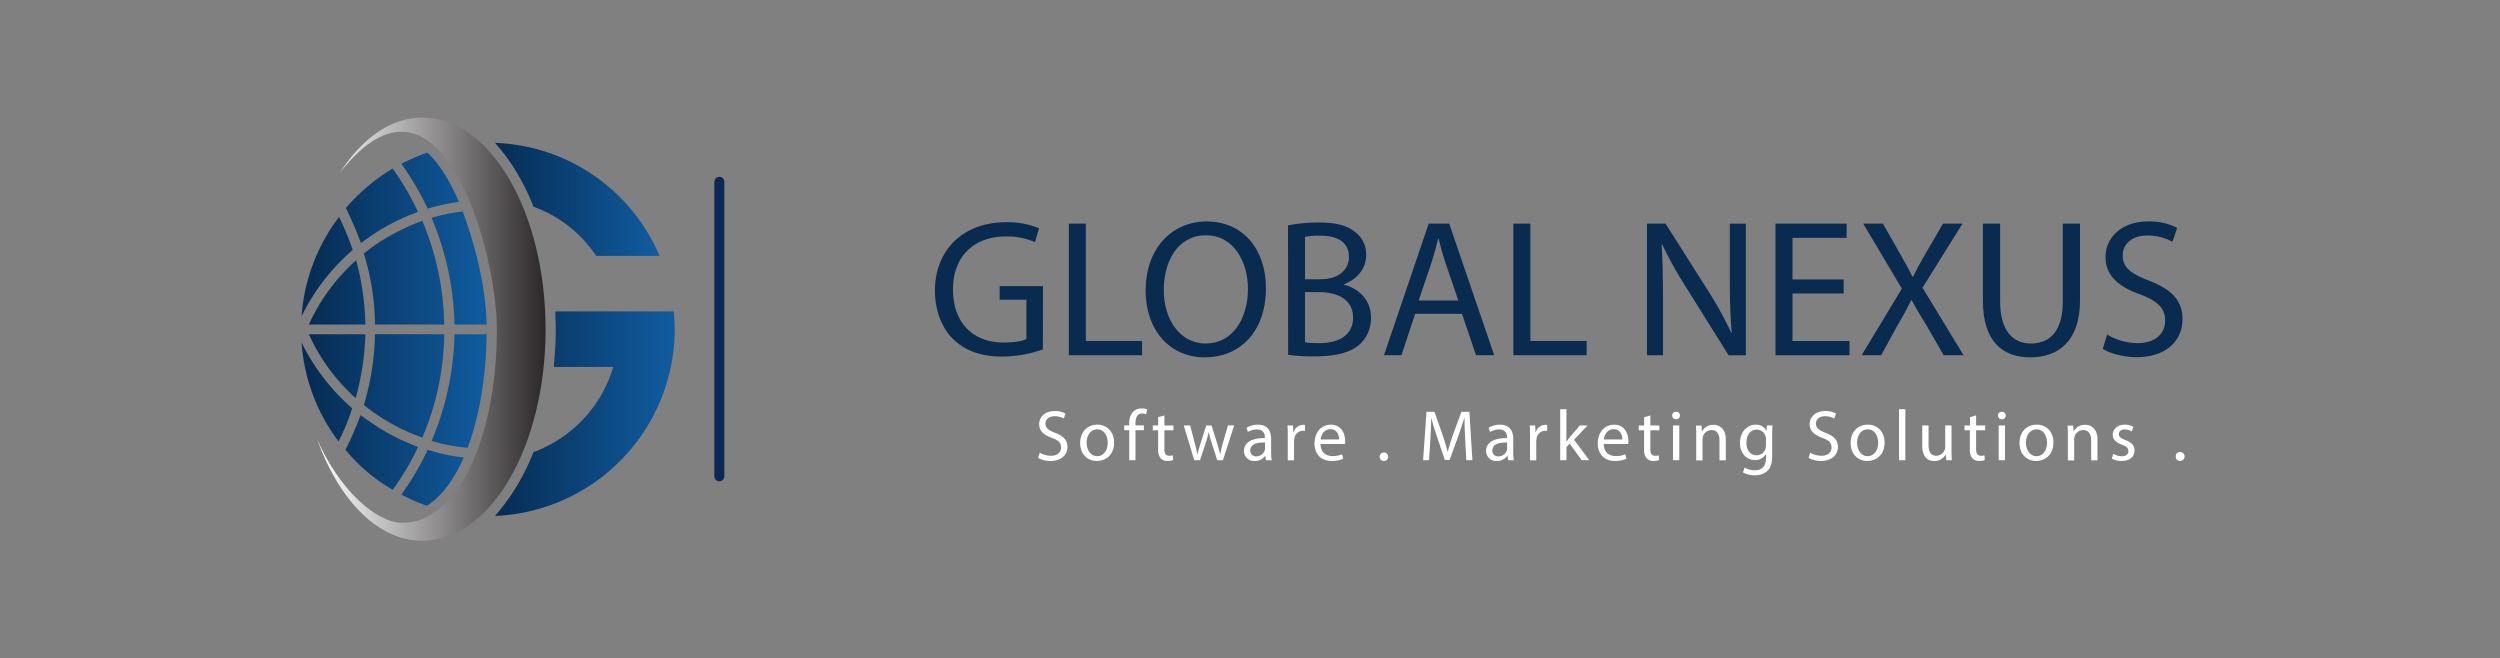 <svg id="Layer_1" data-name="Layer 1" xmlns="http://www.w3.org/2000/svg" xmlns:xlink="http://www.w3.org/1999/xlink" viewBox="0 0 1000 263.33">
  <rect x="0" y="0" width="1000" height="263.33" fill="#808080" stroke="none"/>
  <defs>
    <style>
      .cls-1 {
        fill: #fff;
      }

      .cls-2 {
        fill: #092b50;
      }

      .cls-3 {
        fill: none;
        stroke: #0b2852;
        stroke-linecap: round;
        stroke-miterlimit: 10;
        stroke-width: 4px;
      }

      .cls-10, .cls-11, .cls-12, .cls-13, .cls-14, .cls-15, .cls-16, .cls-17, .cls-18, .cls-4, .cls-5, .cls-6, .cls-7, .cls-8, .cls-9 {
        fill-rule: evenodd;
      }

      .cls-4 {
        fill: url(#White_Black);
      }

      .cls-5 {
        fill: url(#linear-gradient);
      }

      .cls-6 {
        fill: url(#linear-gradient-2);
      }

      .cls-7 {
        fill: url(#linear-gradient-3);
      }

      .cls-8 {
        fill: url(#linear-gradient-4);
      }

      .cls-9 {
        fill: url(#linear-gradient-5);
      }

      .cls-10 {
        fill: url(#linear-gradient-6);
      }

      .cls-11 {
        fill: url(#linear-gradient-7);
      }

      .cls-12 {
        fill: url(#linear-gradient-8);
      }

      .cls-13 {
        fill: url(#linear-gradient-9);
      }

      .cls-14 {
        fill: url(#linear-gradient-10);
      }

      .cls-15 {
        fill: url(#linear-gradient-11);
      }

      .cls-16 {
        fill: url(#linear-gradient-12);
      }

      .cls-17 {
        fill: url(#linear-gradient-13);
      }

      .cls-18 {
        fill: url(#linear-gradient-14);
      }
    </style>
    <linearGradient id="White_Black" data-name="White, Black" x1="-566.9" y1="2735.67" x2="-472.43" y2="2735.67" gradientTransform="matrix(1, 0, 0, -1, 694, 2867.33)" gradientUnits="userSpaceOnUse">
      <stop offset="0" stop-color="#fff"/>
      <stop offset="1" stop-color="#231f20"/>
    </linearGradient>
    <linearGradient id="linear-gradient" x1="-570.48" y1="2760.7" x2="-499.33" y2="2760.7" gradientTransform="matrix(1, 0, 0, -1, 694, 2867.33)" gradientUnits="userSpaceOnUse">
      <stop offset="0" stop-color="#062c53"/>
      <stop offset="1" stop-color="#105ca0"/>
    </linearGradient>
    <linearGradient id="linear-gradient-2" x1="-570.48" y1="2750.38" x2="-499.33" y2="2750.38" xlink:href="#linear-gradient"/>
    <linearGradient id="linear-gradient-3" x1="-570.45" y1="2720.86" x2="-499.3" y2="2720.86" xlink:href="#linear-gradient"/>
    <linearGradient id="linear-gradient-4" x1="-570.47" y1="2710.53" x2="-499.32" y2="2710.54" xlink:href="#linear-gradient"/>
    <linearGradient id="linear-gradient-5" x1="-570.47" y1="2686.38" x2="-499.32" y2="2686.38" xlink:href="#linear-gradient"/>
    <linearGradient id="linear-gradient-6" x1="-570.47" y1="2712.97" x2="-499.32" y2="2712.97" xlink:href="#linear-gradient"/>
    <linearGradient id="linear-gradient-7" x1="-570.48" y1="2758.27" x2="-499.33" y2="2758.27" xlink:href="#linear-gradient"/>
    <linearGradient id="linear-gradient-8" x1="-570.48" y1="2784.96" x2="-499.33" y2="2784.96" xlink:href="#linear-gradient"/>
    <linearGradient id="linear-gradient-9" x1="-570.47" y1="2676.24" x2="-499.32" y2="2676.25" xlink:href="#linear-gradient"/>
    <linearGradient id="linear-gradient-10" x1="-570.47" y1="2710.92" x2="-499.32" y2="2710.92" xlink:href="#linear-gradient"/>
    <linearGradient id="linear-gradient-11" x1="-570.48" y1="2760.12" x2="-499.33" y2="2760.12" xlink:href="#linear-gradient"/>
    <linearGradient id="linear-gradient-12" x1="-570.48" y1="2795.09" x2="-499.33" y2="2795.09" xlink:href="#linear-gradient"/>
    <linearGradient id="linear-gradient-13" x1="197.97" y1="165.47" x2="269.86" y2="165.47" gradientTransform="matrix(1, 0, 0, 1, 0, 0)" xlink:href="#linear-gradient"/>
    <linearGradient id="linear-gradient-14" x1="197.97" y1="79.75" x2="263.82" y2="79.75" gradientTransform="matrix(1, 0, 0, 1, 0, 0)" xlink:href="#linear-gradient"/>
  </defs>
  <g>
    <path class="cls-1" d="M415.89,181.05a8.85,8.85,0,0,0,4.48,1.26c2.56,0,4.05-1.35,4.05-3.3s-1-2.85-3.64-3.85c-3.17-1.12-5.12-2.76-5.12-5.49,0-3,2.5-5.26,6.26-5.26a8.82,8.82,0,0,1,4.29,1l-.69,2a7.7,7.7,0,0,0-3.68-.92c-2.65,0-3.65,1.58-3.65,2.9,0,1.81,1.18,2.7,3.85,3.74,3.28,1.26,4.94,2.84,4.94,5.69s-2.21,5.57-6.78,5.57a10,10,0,0,1-4.94-1.24Z"/>
    <path class="cls-1" d="M445.65,177c0,5.15-3.56,7.39-6.92,7.39-3.76,0-6.67-2.76-6.67-7.16,0-4.65,3.05-7.38,6.9-7.38S445.65,172.77,445.65,177Zm-11,.15c0,3,1.75,5.34,4.23,5.34s4.22-2.27,4.22-5.4c0-2.36-1.18-5.34-4.17-5.34S434.62,174.53,434.62,177.17Z"/>
    <path class="cls-1" d="M451.69,184.09v-12h-2v-1.92h2v-.66a6.59,6.59,0,0,1,1.6-4.86,4.85,4.85,0,0,1,3.4-1.29,5.87,5.87,0,0,1,2.15.4l-.35,1.95a3.79,3.79,0,0,0-1.6-.31c-2.16,0-2.7,1.89-2.7,4v.75h3.36v1.92h-3.36v12Z"/>
    <path class="cls-1" d="M465.76,166.19v4h3.62v1.92h-3.62v7.5c0,1.72.49,2.7,1.9,2.7a5.41,5.41,0,0,0,1.46-.17l.12,1.89a6,6,0,0,1-2.24.35,3.49,3.49,0,0,1-2.73-1.06,5.16,5.16,0,0,1-1-3.62v-7.59h-2.15v-1.92h2.15v-3.34Z"/>
    <path class="cls-1" d="M476.07,170.19l1.84,7.06c.41,1.56.78,3,1,4.43H479c.32-1.41.78-2.9,1.24-4.4l2.27-7.09h2.12l2.16,6.95c.52,1.67.92,3.13,1.24,4.54h.08a41.72,41.72,0,0,1,1.06-4.51l2-7h2.5l-4.49,13.9h-2.29l-2.13-6.63c-.49-1.56-.89-2.93-1.24-4.57h-.05a42,42,0,0,1-1.27,4.59L480,184.09h-2.3l-4.19-13.9Z"/>
    <path class="cls-1" d="M506.38,184.09l-.2-1.75h-.08a5.2,5.2,0,0,1-4.26,2.07,4,4,0,0,1-4.25-4c0-3.36,3-5.2,8.36-5.17V175c0-1.15-.31-3.22-3.16-3.22a7,7,0,0,0-3.62,1l-.57-1.66a8.58,8.58,0,0,1,4.56-1.24c4.26,0,5.29,2.9,5.29,5.69v5.2a19.78,19.78,0,0,0,.23,3.33ZM506,177c-2.76-.06-5.89.43-5.89,3.13a2.23,2.23,0,0,0,2.38,2.41,3.48,3.48,0,0,0,3.37-2.33,2.8,2.8,0,0,0,.14-.8Z"/>
    <path class="cls-1" d="M515.11,174.53c0-1.64,0-3.05-.11-4.34h2.21l.09,2.73h.11a4.19,4.19,0,0,1,3.85-3,2.63,2.63,0,0,1,.72.09v2.38a3.66,3.66,0,0,0-.86-.09,3.55,3.55,0,0,0-3.39,3.25,6.92,6.92,0,0,0-.12,1.18v7.41h-2.5Z"/>
    <path class="cls-1" d="M528.21,177.6c.06,3.42,2.25,4.83,4.77,4.83a9.15,9.15,0,0,0,3.85-.72l.44,1.81a11.38,11.38,0,0,1-4.63.86c-4.28,0-6.84-2.82-6.84-7s2.47-7.5,6.52-7.5c4.54,0,5.75,4,5.75,6.55a9.16,9.16,0,0,1-.09,1.18Zm7.42-1.81c0-1.61-.66-4.11-3.51-4.11-2.55,0-3.68,2.36-3.88,4.11Z"/>
    <path class="cls-1" d="M551.86,182.6a1.71,1.71,0,1,1,1.69,1.81A1.69,1.69,0,0,1,551.86,182.6Z"/>
    <path class="cls-1" d="M586.07,175.59c-.14-2.7-.31-6-.28-8.36h-.09c-.66,2.27-1.47,4.68-2.44,7.35l-3.42,9.4h-1.9l-3.13-9.23c-.92-2.72-1.7-5.22-2.24-7.52h-.06c-.06,2.41-.2,5.66-.37,8.56l-.52,8.3h-2.38l1.35-19.36h3.19l3.3,9.36c.8,2.39,1.46,4.51,1.95,6.53h.09c.49-2,1.18-4.08,2-6.53l3.45-9.36h3.19l1.2,19.36h-2.44Z"/>
    <path class="cls-1" d="M603.22,184.09l-.2-1.75h-.09a5.18,5.18,0,0,1-4.25,2.07,4,4,0,0,1-4.25-4c0-3.36,3-5.2,8.36-5.17V175a2.87,2.87,0,0,0-3.16-3.22,7,7,0,0,0-3.62,1l-.57-1.66a8.56,8.56,0,0,1,4.56-1.24c4.26,0,5.29,2.9,5.29,5.69v5.2a19.78,19.78,0,0,0,.23,3.33Zm-.37-7.09c-2.76-.06-5.89.43-5.89,3.13a2.23,2.23,0,0,0,2.38,2.41,3.46,3.46,0,0,0,3.36-2.33,2.51,2.51,0,0,0,.15-.8Z"/>
    <path class="cls-1" d="M612,174.53c0-1.64,0-3.05-.11-4.34h2.21l.09,2.73h.11a4.18,4.18,0,0,1,3.85-3,2.63,2.63,0,0,1,.72.09v2.38a3.66,3.66,0,0,0-.86-.09,3.55,3.55,0,0,0-3.39,3.25,6.92,6.92,0,0,0-.12,1.18v7.41H612Z"/>
    <path class="cls-1" d="M626.55,176.56h.05c.35-.48.84-1.09,1.24-1.58l4.08-4.79H635l-5.38,5.71,6.12,8.19h-3.07l-4.8-6.66-1.29,1.43v5.23h-2.5v-20.4h2.5Z"/>
    <path class="cls-1" d="M641.51,177.6c.06,3.42,2.24,4.83,4.77,4.83a9.18,9.18,0,0,0,3.85-.72l.43,1.81a11.28,11.28,0,0,1-4.62.86c-4.28,0-6.84-2.82-6.84-7s2.47-7.5,6.52-7.5c4.54,0,5.75,4,5.75,6.55a9.16,9.16,0,0,1-.09,1.18Zm7.42-1.81c0-1.61-.66-4.11-3.51-4.11-2.56,0-3.68,2.36-3.88,4.11Z"/>
    <path class="cls-1" d="M660.13,166.19v4h3.62v1.92h-3.62v7.5c0,1.72.49,2.7,1.9,2.7a5.46,5.46,0,0,0,1.46-.17l.12,1.89a6,6,0,0,1-2.25.35,3.49,3.49,0,0,1-2.72-1.06,5.16,5.16,0,0,1-1-3.62v-7.59H655.5v-1.92h2.16v-3.34Z"/>
    <path class="cls-1" d="M672,166.28a1.57,1.57,0,0,1-3.13,0,1.54,1.54,0,0,1,1.58-1.58A1.5,1.5,0,0,1,672,166.28Zm-2.81,17.81v-13.9h2.53v13.9Z"/>
    <path class="cls-1" d="M678.49,174c0-1.44,0-2.61-.12-3.76h2.24l.14,2.3h.06a5.11,5.11,0,0,1,4.6-2.62c1.92,0,4.91,1.15,4.91,5.92v8.3h-2.53v-8c0-2.25-.83-4.11-3.21-4.11a3.59,3.59,0,0,0-3.39,2.58,3.53,3.53,0,0,0-.18,1.18v8.36h-2.52Z"/>
    <path class="cls-1" d="M709,170.19c-.06,1-.12,2.12-.12,3.82v8.07c0,3.19-.63,5.14-2,6.35a7.41,7.41,0,0,1-5.06,1.67,9,9,0,0,1-4.62-1.15l.63-1.93a7.78,7.78,0,0,0,4.08,1.09c2.58,0,4.48-1.35,4.48-4.85v-1.55h-.06a5,5,0,0,1-4.42,2.32c-3.45,0-5.92-2.93-5.92-6.78,0-4.71,3.07-7.38,6.26-7.38a4.61,4.61,0,0,1,4.34,2.41h.06l.11-2.09Zm-2.62,5.48a3.69,3.69,0,0,0-3.68-3.82c-2.41,0-4.13,2-4.13,5.26,0,2.73,1.37,5,4.1,5a3.7,3.7,0,0,0,3.51-2.59,4.51,4.51,0,0,0,.2-1.35Z"/>
    <path class="cls-1" d="M724.07,181.05a8.86,8.86,0,0,0,4.49,1.26c2.55,0,4.05-1.35,4.05-3.3s-1-2.85-3.65-3.85c-3.16-1.12-5.11-2.76-5.11-5.49,0-3,2.49-5.26,6.26-5.26a8.78,8.78,0,0,1,4.28,1l-.69,2a7.63,7.63,0,0,0-3.68-.92c-2.64,0-3.65,1.58-3.65,2.9,0,1.81,1.18,2.7,3.85,3.74,3.28,1.26,4.95,2.84,4.95,5.69s-2.22,5.57-6.79,5.57a10,10,0,0,1-4.94-1.24Z"/>
    <path class="cls-1" d="M753.84,177c0,5.15-3.56,7.39-6.93,7.39-3.76,0-6.66-2.76-6.66-7.16,0-4.65,3-7.38,6.89-7.38S753.84,172.77,753.84,177Zm-11,.15c0,3,1.75,5.34,4.22,5.34s4.22-2.27,4.22-5.4c0-2.36-1.18-5.34-4.16-5.34S742.81,174.53,742.81,177.17Z"/>
    <path class="cls-1" d="M759.61,163.69h2.53v20.4h-2.53Z"/>
    <path class="cls-1" d="M780.61,180.3c0,1.44,0,2.7.12,3.79h-2.24l-.15-2.27h-.06a5.22,5.22,0,0,1-4.59,2.59c-2.19,0-4.8-1.21-4.8-6.09v-8.13h2.53v7.7c0,2.64.8,4.42,3.1,4.42a3.65,3.65,0,0,0,3.33-2.3,3.53,3.53,0,0,0,.23-1.29v-8.53h2.53Z"/>
    <path class="cls-1" d="M790.44,166.19v4h3.62v1.92h-3.62v7.5c0,1.72.48,2.7,1.89,2.7a5.55,5.55,0,0,0,1.47-.17l.11,1.89a6,6,0,0,1-2.24.35,3.49,3.49,0,0,1-2.73-1.06,5.16,5.16,0,0,1-1-3.62v-7.59h-2.15v-1.92H788v-3.34Z"/>
    <path class="cls-1" d="M802.3,166.28a1.57,1.57,0,0,1-3.13,0,1.54,1.54,0,0,1,1.58-1.58A1.5,1.5,0,0,1,802.3,166.28Zm-2.82,17.81v-13.9H802v13.9Z"/>
    <path class="cls-1" d="M821.38,177c0,5.15-3.57,7.39-6.93,7.39-3.76,0-6.66-2.76-6.66-7.16,0-4.65,3-7.38,6.89-7.38C818.68,169.87,821.38,172.77,821.38,177Zm-11,.15c0,3,1.76,5.34,4.23,5.34s4.22-2.27,4.22-5.4c0-2.36-1.18-5.34-4.17-5.34S810.34,174.53,810.34,177.17Z"/>
    <path class="cls-1" d="M827.15,174c0-1.44,0-2.61-.12-3.76h2.24l.15,2.3h.06a5.08,5.08,0,0,1,4.59-2.62c1.93,0,4.92,1.15,4.92,5.92v8.3h-2.53v-8c0-2.25-.84-4.11-3.22-4.11a3.59,3.59,0,0,0-3.39,2.58,3.54,3.54,0,0,0-.17,1.18v8.36h-2.53Z"/>
    <path class="cls-1" d="M845.33,181.51a6.73,6.73,0,0,0,3.34,1c1.83,0,2.7-.92,2.7-2.07s-.72-1.86-2.59-2.55c-2.5-.89-3.68-2.27-3.68-3.94,0-2.24,1.81-4.08,4.8-4.08a7,7,0,0,1,3.42.86l-.63,1.84a5.47,5.47,0,0,0-2.85-.8c-1.49,0-2.32.86-2.32,1.89s.83,1.67,2.64,2.36c2.41.92,3.65,2.13,3.65,4.19,0,2.45-1.9,4.17-5.2,4.17a7.87,7.87,0,0,1-3.91-.95Z"/>
    <path class="cls-1" d="M870.3,182.6a1.69,1.69,0,0,1,1.72-1.81,1.81,1.81,0,0,1,0,3.62A1.69,1.69,0,0,1,870.3,182.6Z"/>
  </g>
  <g>
    <path class="cls-2" d="M417.15,139.75A49.16,49.16,0,0,1,401,142.64c-8,0-14.53-2-19.69-6.95-4.53-4.38-7.34-11.41-7.34-19.61.08-15.71,10.86-27.19,28.51-27.19a32.65,32.65,0,0,1,13.13,2.42L414,96.86a27.28,27.28,0,0,0-11.64-2.27c-12.82,0-21.17,8-21.17,21.17,0,13.36,8,21.25,20.31,21.25,4.45,0,7.5-.62,9.06-1.4V119.9h-10.7v-5.46h17.34Z"/>
    <path class="cls-2" d="M427.54,89.44h6.8v46.95h22.5v5.7h-29.3Z"/>
    <path class="cls-2" d="M506.37,115.22c0,18.12-11,27.73-24.45,27.73-13.91,0-23.67-10.78-23.67-26.72,0-16.72,10.39-27.65,24.45-27.65C497.07,88.58,506.37,99.59,506.37,115.22Zm-40.86.86c0,11.25,6.1,21.32,16.8,21.32s16.87-9.92,16.87-21.87c0-10.47-5.47-21.41-16.79-21.41S465.51,104.51,465.51,116.08Z"/>
    <path class="cls-2" d="M515.2,90.14A65.41,65.41,0,0,1,527.62,89c6.8,0,11.17,1.18,14.45,3.83a11,11,0,0,1,4.38,9.3c0,5.08-3.36,9.53-8.91,11.56v.16c5,1.25,10.86,5.39,10.86,13.2A14.19,14.19,0,0,1,544,137.64c-3.67,3.36-9.61,4.92-18.2,4.92a80.17,80.17,0,0,1-10.55-.62ZM522,111.7h6.17c7.19,0,11.4-3.75,11.4-8.83,0-6.17-4.68-8.59-11.56-8.59a28.66,28.66,0,0,0-6,.47Zm0,25.24a36.83,36.83,0,0,0,5.7.31c7,0,13.52-2.58,13.52-10.24,0-7.18-6.18-10.15-13.6-10.15H522Z"/>
    <path class="cls-2" d="M566.06,125.53l-5.47,16.56h-7l17.89-52.65h8.2l18,52.65h-7.26l-5.63-16.56Zm17.27-5.31-5.16-15.16c-1.17-3.44-1.95-6.56-2.73-9.61h-.16c-.78,3.13-1.64,6.33-2.66,9.53l-5.15,15.24Z"/>
    <path class="cls-2" d="M605.36,89.44h6.79v46.95h22.5v5.7H605.36Z"/>
    <path class="cls-2" d="M658.79,142.09V89.44h7.43l16.87,26.64a147.5,147.5,0,0,1,9.45,17.11l.16-.08c-.62-7-.78-13.44-.78-21.64v-22h6.41v52.65h-6.88l-16.72-26.72a165.7,165.7,0,0,1-9.84-17.58l-.24.08c.39,6.64.55,13,.55,21.72v22.5Z"/>
    <path class="cls-2" d="M737.47,117.4H717v19h22.81v5.7H710.2V89.44h28.44v5.7H717v16.64h20.47Z"/>
    <path class="cls-2" d="M777.47,142.09l-6.72-11.64c-2.74-4.45-4.46-7.34-6.1-10.39h-.15c-1.49,3-3,5.86-5.71,10.47l-6.32,11.56h-7.82l16.1-26.64-15.47-26h7.89l7,12.34c2,3.44,3.44,6.09,4.85,8.91h.23c1.49-3.13,2.81-5.55,4.77-8.91l7.18-12.34H785l-16,25.62,16.41,27Z"/>
    <path class="cls-2" d="M800.05,89.44v31.17c0,11.79,5.23,16.79,12.26,16.79,7.81,0,12.81-5.15,12.81-16.79V89.44H832v30.7c0,16.17-8.52,22.81-19.92,22.81-10.78,0-18.91-6.17-18.91-22.5v-31Z"/>
    <path class="cls-2" d="M842.86,133.81a24,24,0,0,0,12.19,3.44c7,0,11-3.67,11-9,0-4.92-2.81-7.73-9.92-10.47-8.59-3-13.91-7.5-13.91-14.92,0-8.2,6.8-14.29,17-14.29a24.05,24.05,0,0,1,11.64,2.57L869,96.7a20.93,20.93,0,0,0-10-2.5c-7.19,0-9.92,4.3-9.92,7.89,0,4.92,3.2,7.35,10.47,10.16,8.9,3.44,13.44,7.73,13.44,15.47,0,8.12-6,15.15-18.44,15.15-5.08,0-10.63-1.48-13.44-3.36Z"/>
  </g>
  <line class="cls-3" x1="287.74" y1="72.73" x2="287.74" y2="190.52"/>
  <path class="cls-4" d="M218.23,131.76c0-46.75-22-84.74-49.29-84.74-12.66,0-24.16,8.37-32.92,22,39.94-51,62.73,31,62.73,62.73,0,42.67-15.39,77.93-38.19,77.35-10.13-.2-24.74-13.05-33.7-33.32,8.77,24.36,24.35,40.53,42.08,40.53C196.22,216.32,218.23,178.52,218.23,131.76Z"/>
  <g>
    <path class="cls-5" d="M141.08,100a112.52,112.52,0,0,0-5.45-13.25,74.44,74.44,0,0,0-15,39.74A83.28,83.28,0,0,1,141.08,100Z"/>
    <path class="cls-6" d="M142.45,104.1a77.23,77.23,0,0,0-18.9,25.72h22.6A104.42,104.42,0,0,0,142.45,104.1Z"/>
    <path class="cls-7" d="M146.15,133.71h-22.6a76.62,76.62,0,0,0,18.7,25.52A103.94,103.94,0,0,0,146.15,133.71Z"/>
    <path class="cls-8" d="M140.89,163.33A84,84,0,0,1,120.63,137a73.66,73.66,0,0,0,14.8,39.55A86.9,86.9,0,0,0,140.89,163.33Z"/>
    <path class="cls-9" d="M144.2,166.05a123.36,123.36,0,0,1-6,13.84,67.57,67.57,0,0,0,18.9,16,102,102,0,0,0,10.13-17.14,82.08,82.08,0,0,1-17.93-9.16C147.51,168.39,145.76,167.22,144.2,166.05Z"/>
    <path class="cls-10" d="M145.56,162a66.1,66.1,0,0,0,5.85,4.29A74.13,74.13,0,0,0,168.94,175a108.49,108.49,0,0,0,8.77-41.31H150A106.54,106.54,0,0,1,145.56,162Z"/>
    <path class="cls-11" d="M150,129.82h27.67a109.39,109.39,0,0,0-8.77-41.5,92,92,0,0,0-17.53,8.77c-1.95,1.36-3.9,2.72-5.85,4.28A99.33,99.33,0,0,1,150,129.82Z"/>
    <path class="cls-12" d="M149.26,93.77a81.46,81.46,0,0,1,17.93-9,104.12,104.12,0,0,0-10.13-17.34,76.78,76.78,0,0,0-18.71,15.78,143.6,143.6,0,0,1,6,14C146,96.11,147.51,94.94,149.26,93.77Z"/>
    <path class="cls-13" d="M185.5,183a70.73,70.73,0,0,1-14.42-3.11,110,110,0,0,1-10.52,17.92,67.56,67.56,0,0,0,10.14,4.48C177.51,198.2,182.38,190,185.5,183Z"/>
    <path class="cls-14" d="M172.64,176.38a72.82,72.82,0,0,0,14.42,2.73c5.26-14,7.4-30.4,7.6-45.4H181.8A115.6,115.6,0,0,1,172.64,176.38Z"/>
    <path class="cls-15" d="M181.8,129.82h12.86c-.2-11.5-2.92-24.55-6.24-35.27-.78-2.73-1.94-6.23-3.31-9.93a67.42,67.42,0,0,0-12.47,2.53A115.55,115.55,0,0,1,181.8,129.82Z"/>
    <path class="cls-16" d="M171.08,83.45a88.46,88.46,0,0,1,12.47-2.73c-3.11-7.21-7.4-15-12.66-19.68a84.63,84.63,0,0,0-10.33,4.48A118.77,118.77,0,0,1,171.08,83.45Z"/>
  </g>
  <path class="cls-17" d="M245.31,146.77a52.1,52.1,0,0,1-31.95,34.09,88.42,88.42,0,0,1-4.48,9.74A84.15,84.15,0,0,1,198,206.38a75,75,0,0,0,70.33-59.61,76.52,76.52,0,0,0,1.56-15c0-2.53-.19-4.87-.39-7.2H222.13c0,2.33.19,4.87.19,7.2,0,4.87-.39,9.94-.78,15Z"/>
  <path class="cls-18" d="M238.49,102.35h25.33A74.31,74.31,0,0,0,198,57.15a78.13,78.13,0,0,1,10.91,15.78,87.58,87.58,0,0,1,4.48,9.74A51.26,51.26,0,0,1,238.49,102.35Z"/>
</svg>
